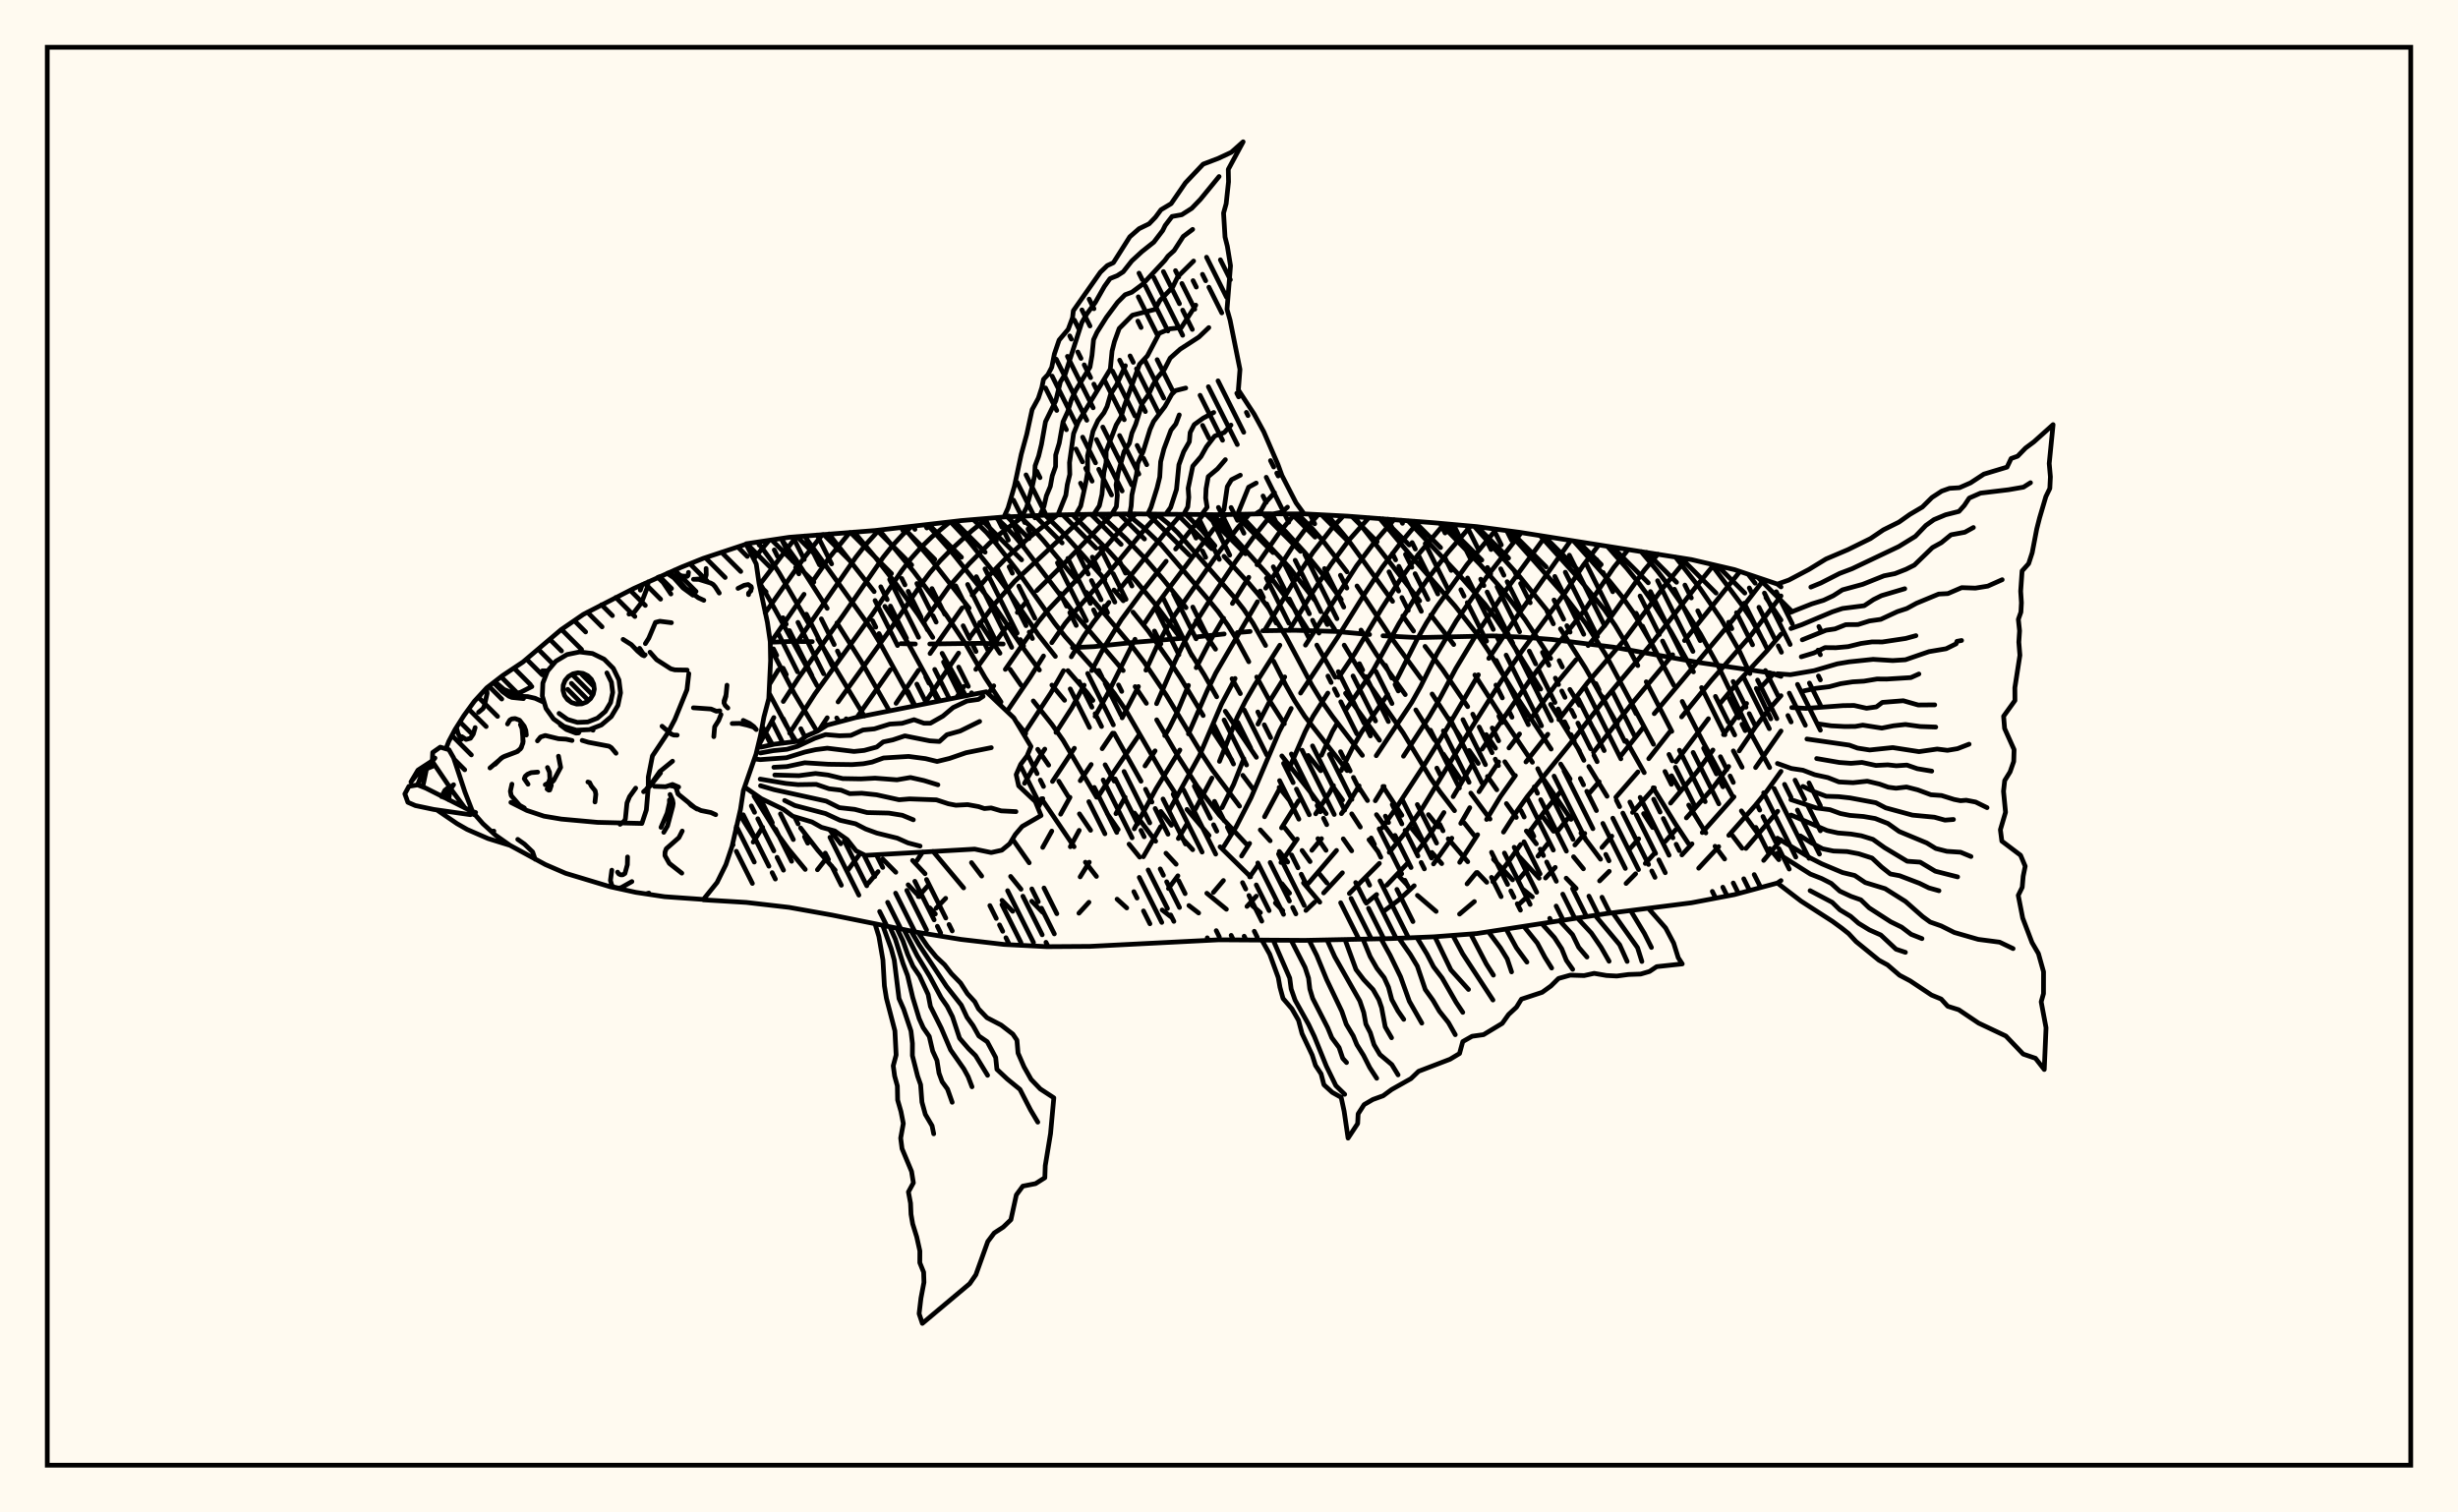 <svg xmlns="http://www.w3.org/2000/svg" width="520" height="320"><rect x="0" y="0" width="520" height="320" fill="floralwhite"/><rect x="10" y="10" width="500" height="300" stroke="black" stroke-width="1" fill="none"/><path stroke="black" stroke-width="1" fill="none" stroke-linecap="round" stroke-linejoin="round" d="
M 157.85 115.05 166.95 113.68 185.13 112.25 203.31 110.15 212.4 109.38 221.49 108.99 230.58 108.81 239.67 108.73 257.85 108.9 266.94 108.72 276.03 108.73 285.12 109.21 303.3 110.6 312.39 111.42 321.48 112.63 357.84 118.4 366.93 120.52 376.02 123.58 376.78 124.18 
M 376.78 186.31 376.02 186.83 366.93 189.28 357.84 191.01 339.66 193.32 312.39 197.52 303.3 198.21 294.21 198.58 276.03 198.96 257.85 198.84 230.58 200.23 221.49 200.29 212.4 199.82 203.31 198.76 194.22 197.28 176.04 193.61 166.95 191.98 157.87 190.93 148.81 190.38 
M 376.78 143.11 374.4 142.35 359.39 140.17 341.3 136.92 328.39 135.3 321.94 134.79 315.73 134.54 299.85 134.9 292.58 134.51 
M 289.74 134.25 282.61 133.6 273.93 133.35 267.15 133.45 
M 264.47 133.6 261.75 133.84 
M 258.98 134.13 253.25 134.74 
M 250.36 135.03 240.42 135.86 231.45 136.81 226.9 137.03 
M 212.23 136.26 207.61 136.11 196.7 136.25 
M 193.64 136.26 190.58 136.18 
M 171.84 135.76 167.54 135.71 163.31 135.87 
M 156.42 172.23 160.12 178.16 
M 159.52 168.44 164.64 176.67 166.85 179.71 170.35 183.95 
M 169.37 175.18 172.97 179.85 176.68 184.11 
M 161.25 153.66 163.42 157.55 
M 175.46 175.5 177.86 178.54 
M 162.71 146.65 166.32 153.43 168.44 156.89 
M 186.76 181.77 189.51 184.55 
M 192.12 187.2 194.5 189.71 
M 196.68 192.08 197.88 193.38 
M 162.97 137.02 168.05 146.74 172.84 154.74 
M 193.06 182.05 195.7 184.86 
M 160.52 123.01 163.02 127.25 172.87 145.1 
M 177.01 151.9 177.53 152.72 
M 197.38 180.12 203.86 187.86 
M 160.3 114.68 163.06 118.46 164.85 121.24 171.14 132.05 
M 173.03 135.19 182.84 151.51 
M 205.52 182.51 207.68 185.36 
M 211.98 190.5 214.24 192.81 
M 165.21 113.95 168.36 118.34 175 128.71 
M 177.06 131.79 182.17 139.89 188.16 150.42 
M 213.8 185.43 216 188.14 
M 218.27 190.68 220.58 193.03 
M 170.19 113.41 184.35 133.09 186.38 136.43 193.47 149.37 
M 214.2 177.53 217.73 182.55 
M 175.36 112.98 184.93 125.17 
M 187.19 128.29 190.38 133.16 192.37 136.55 198.81 148.31 
M 180.69 112.58 185.14 117.89 189.69 123.7 194.2 130 197.33 134.86 
M 199.31 138.23 204.31 147.22 
M 220.34 168.99 227.23 179.15 
M 229.62 182.42 231.96 185.43 
M 236.32 190.24 238.37 192.1 
M 186.01 112.15 193.3 120.94 200.13 130.04 204.4 136.44 208.39 143.35 211.77 148.52 
M 215.21 152.97 216.99 155.2 
M 219.54 158.54 221.85 161.89 
M 223.98 165.27 226.1 168.7 
M 228.36 172.19 230.72 175.67 
M 245.86 192.53 247.76 194.01 
M 191.12 111.56 197.07 118.5 205.02 128.67 
M 207.27 131.71 211.55 138.21 
M 213.68 141.61 216.02 144.99 
M 218.6 148.3 222.55 153.28 224.9 156.63 231.99 168.68 
M 234.24 172.15 236.56 175.51 
M 238.86 178.6 241.1 181.35 
M 251.52 191.59 253.58 193.17 
M 196.18 110.97 200.98 116.38 209.89 127.55 216.32 136.92 219.89 141.76 
M 222.53 144.95 225.21 148.17 
M 233.79 161.81 235.72 165.26 
M 240 172.02 244.49 177.98 
M 246.66 180.52 248.82 182.85 
M 255.31 188.99 259.45 192.38 
M 201.09 110.41 204.91 114.45 211.37 122.49 213.49 125.35 219.68 134.32 223.27 138.88 
M 225.92 141.89 229.97 146.53 231.21 148.2 
M 235.69 155.13 241.39 165.29 
M 245.58 171.68 247.81 174.61 
M 250.05 177.3 252.32 179.78 
M 264.93 191.62 266.65 193.09 
M 205.92 109.93 208.7 112.65 210.84 115.14 215.11 120.58 223.09 131.83 225.33 134.68 233.17 143.43 235.76 146.74 238.15 150.24 245.89 163.59 248.88 168.2 
M 251.11 171.25 255.78 176.77 
M 258.11 179.17 264.57 185.51 
M 269.81 191.05 271.38 192.69 
M 210.72 109.52 212.46 111.12 214.67 113.47 216.83 116.06 226.85 129.25 237.62 141.88 
M 240.14 145.27 242.52 148.81 
M 244.7 152.3 249.38 160.29 253.31 166.41 257.93 172.43 263.63 178.54 
M 271.19 186.96 272.81 188.97 
M 215.75 109.24 218.54 111.92 220.7 114.32 227.9 122.95 
M 229.83 125.34 239.58 136.85 242.03 140.07 246.79 147.15 254.45 159.82 256.53 162.97 262.23 170.56 
M 266.62 175.59 268.71 177.89 
M 270.64 180.15 272.42 182.39 
M 275.76 186.81 279.21 190.88 
M 221.12 109 224.6 112.44 233.74 122.59 
M 235.67 124.83 237.64 127.11 
M 239.7 129.51 242.91 133.49 247.46 139.95 249.73 143.39 254.54 151.39 
M 256.38 154.42 260.61 160.82 
M 262.92 164.04 265.21 167.1 
M 271.77 175.12 273.7 177.55 
M 275.46 179.94 277.15 182.29 
M 278.87 184.59 280.71 186.82 
M 226.87 108.88 234.54 116.58 240.41 123.04 244.3 127.71 249.54 134.74 
M 251.72 137.91 254.76 142.77 257.4 147.43 
M 259.21 150.48 265.79 160.23 
M 270.61 166.6 272.92 169.52 
M 278.81 177.44 280.53 179.91 
M 232.63 108.79 238.15 113.92 242.13 118.04 245.97 122.45 250.91 128.57 
M 253.04 131.32 257.15 137.36 
M 260.64 143.61 262.4 146.75 
M 271.18 159.93 277.43 167.86 280.56 172.16 
M 284.17 177.48 285.96 180.02 
M 238.43 108.74 241.66 111.41 245.71 115.29 255.5 126.72 257.66 129.35 259.74 132.25 261.64 135.29 264.19 140.01 
M 265.86 143.24 268.53 148.16 271.71 153.14 
M 276.76 159.83 279.39 163.07 
M 281.85 166.22 284.03 169.27 
M 285.96 172.19 287.78 174.99 
M 289.62 177.67 291.57 180.25 
M 295.74 185.13 297.83 187.38 
M 299.86 189.44 303.82 192.83 
M 244.67 108.79 247.16 110.79 249.13 112.68 261 126.24 263.1 128.9 265.07 131.85 267.74 136.57 
M 269.42 139.86 272 144.92 273.9 148.28 276.02 151.55 284.99 163.04 
M 287.27 166.26 289.3 169.38 
M 291.2 172.36 295.16 177.87 
M 250.91 108.85 254.27 112.21 257.02 115.47 
M 258.94 117.69 264.17 123.39 266.29 125.88 268.34 128.63 272.14 134.85 277.55 145 279.57 148.3 281.85 151.52 288.22 159.82 
M 292.57 166.39 296.57 172.5 
M 298.67 175.29 300.8 177.9 
M 302.92 180.36 305 182.72 
M 256.7 108.9 269.45 122.97 273.62 128.5 276.64 133.2 
M 278.58 136.49 282.48 143.29 
M 284.65 146.68 291.84 156.62 
M 302.19 172.36 304.28 174.96 
M 306.38 177.47 310.51 182.32 
M 312.53 184.59 314.53 186.67 
M 262.28 108.81 272.71 119.99 278.08 126.91 
M 280.25 129.95 282.35 133.15 
M 284.37 136.5 287.52 141.71 296.84 155.06 302.67 164.69 304.66 167.55 307.71 171.52 
M 309.77 174.11 311.84 176.72 
M 315.96 181.8 319.99 186.16 
M 322.06 188.05 324.17 189.76 
M 268.2 108.72 272.02 112.49 276.12 116.98 280.48 122.35 283.74 126.86 
M 287.93 133.31 291.19 138.44 297.29 146.96 
M 299.52 150.2 303.48 156.52 
M 305.35 159.55 309.17 165.14 
M 311.15 167.8 315.22 173.3 
M 321.47 181.33 325.61 185.81 
M 274.54 108.73 277.6 111.82 279.67 114.17 284.97 121 
M 287.08 123.98 294.52 135.19 300.65 143.59 
M 302.97 146.83 308.93 155.95 
M 310.82 158.78 312.73 161.53 
M 314.68 164.28 316.66 167.1 
M 318.69 170.02 320.78 172.95 
M 322.9 175.81 325.02 178.54 
M 331.33 185.8 333.44 187.97 
M 280.84 108.98 285.24 114.29 294.61 127.23 
M 296.77 130.32 299.04 133.51 
M 301.47 136.76 305.18 141.65 310.5 149.51 
M 314.43 155.43 316.38 158.3 
M 318.35 161.17 320.33 164.08 
M 326.53 172.99 328.65 175.87 
M 332.89 181.27 334.98 183.82 
M 286.47 109.3 300.34 127.12 
M 302.69 130.11 307.54 136.37 
M 312.01 142.81 317.12 150.78 324.19 161.28 
M 326.2 164.32 332.36 173.36 
M 334.45 176.26 338.6 181.79 
M 291.89 109.7 298.31 117.39 307.81 128.2 312.62 134.36 314.81 137.61 320.92 147.51 328.15 158.49 
M 330.16 161.66 332.16 164.82 
M 297.86 110.16 309.23 122.25 314.17 127.86 316.51 130.96 318.7 134.21 325.94 145.8 
M 328.03 149.03 334.16 158.89 
M 336.12 162.17 339.98 168.48 
M 304.69 110.73 313.07 119.37 317.89 124.84 322.61 131.04 328.06 139.32 
M 332.11 145.87 334.15 149.21 
M 336.18 152.61 338.16 156.05 
M 347.71 172.14 349.62 175.08 
M 311.88 111.37 321.56 122.07 327.77 129.74 
M 330.12 133.04 335.36 141.26 342.14 153.23 
M 344.04 156.72 347.85 163.47 
M 349.74 166.67 354.35 174.17 357.18 178.45 
M 318.86 112.28 330.4 125.29 335.42 131.84 339.65 138.45 349.81 157.48 
M 353.62 164.13 355.47 167.27 
M 357.25 170.33 360.88 176.23 
M 362.82 179.05 364.85 181.75 
M 325.82 113.33 334.08 122.5 339.42 128.99 341.71 132.34 343.74 135.72 346.49 140.82 
M 348.27 144.25 353.68 154.74 
M 366.51 176.79 368.55 179.47 
M 332.93 114.48 340.49 122.94 343.13 126.21 345.52 129.58 349.56 136.44 354.1 144.98 
M 355.88 148.41 360.27 156.95 366.59 168.58 
M 368.4 171.56 372.32 176.99 
M 374.4 179.56 376.32 181.89 
M 340.09 115.64 344.2 120.3 346.81 123.51 349.24 126.83 353.52 133.66 358.26 142.15 
M 359.98 145.48 364.92 155.45 
M 366.7 158.87 368.55 162.34 
M 347.17 116.68 350.68 120.87 353.13 124.07 355.45 127.37 359.74 134.13 363.45 140.82 369.64 153.75 374.38 162.4 
M 354.44 117.84 359.61 124.44 364.11 131.02 367.96 137.71 370.2 142.51 
M 371.55 145.65 374.62 152.09 
M 362.03 119.38 368.41 127.89 370.57 131.13 373.31 136.11 
M 369.82 121.49 371.3 123.39 
M 373.59 126.43 376.78 131.2 
M 162.71 114.32 159.44 118.25 
M 168.45 113.56 160.65 123.76 
M 173.98 113.09 169.91 118.29 161.88 129.69 
M 179.78 112.64 175.35 118.09 172.2 122.59 
M 170.1 125.74 163.59 135.15 
M 185.93 112.16 183.11 115.28 181.04 117.92 169.05 135.26 
M 164.64 141.76 162.83 144.72 
M 192.88 111.35 191.04 113.04 188.88 115.36 186.84 117.91 178.41 130.11 168.95 143.42 165.71 148.42 
M 163.71 151.82 160.31 158.06 
M 200.98 110.42 197.16 113.57 194.9 115.75 192.74 118.16 190.72 120.81 184.62 129.87 172.42 146.77 167.05 155.12 
M 155.81 175.01 155.69 175.19 
M 208.81 109.69 205.56 112.31 201.1 116.4 198.88 118.67 196.73 121.16 194.68 123.89 188.39 133.11 177.3 148.51 
M 175 151.86 173.28 154.49 
M 161.34 175.03 159.34 178.17 
M 216.53 109.2 211.49 113 209.33 114.94 205 119.3 200.7 124.2 195.42 131.61 
M 188.34 141.72 181.29 151.78 
M 223.69 108.94 217.51 113.9 213.1 117.83 208.83 122.19 205.66 125.91 
M 203.53 128.64 196.76 138.27 
M 194.32 141.81 189.57 148.81 
M 229.83 108.82 214.67 122.98 210.56 127.62 205.18 134.82 
M 202.79 138.18 195.5 148.97 
M 175.04 181.34 172.93 184.02 
M 235.21 108.77 225.05 119.31 219.35 124.94 
M 217.22 127.21 215.22 129.59 
M 213.27 132.15 206.44 141.63 
M 203.94 145.23 202.33 147.62 
M 182.05 180.49 179.31 184.19 
M 240.22 108.74 237.22 111.91 228.67 121.71 221.72 129.06 219.7 131.53 212.68 141.63 
M 210.24 145.1 209.07 146.75 
M 185.76 184.41 183.7 186.87 
M 245.05 108.8 242.74 111.29 234.46 121.32 227.54 129.23 225.34 131.9 222.51 135.98 
M 220.76 138.79 217.91 143.33 213.04 150.5 
M 195.21 180.25 193.97 182.08 
M 249.84 108.85 246.3 112.97 236.84 124.7 
M 234.6 127.45 231.29 131.69 229.27 134.61 226.64 138.96 
M 225 141.9 222.34 146.56 216.6 155.31 
M 196.29 187.42 194.28 189.69 
M 254.54 108.88 248.71 116.16 
M 246.71 118.74 241.45 125.39 237.22 131.12 233.39 137.28 230.95 141.88 
M 229.36 144.96 226.74 149.79 223.4 154.97 
M 221.03 158.49 219.85 160.26 216.74 165.73 
M 200.06 190.06 198.03 192.17 
M 259.32 108.87 256.66 112.02 247 124.87 244.94 127.66 241.98 132.09 
M 240.12 135.25 234.39 146.67 231.67 151.55 
M 227.29 158.31 222.65 165.34 
M 220.61 168.97 219.58 170.94 
M 264.31 108.77 261.86 111.64 258.05 116.57 248.49 130.18 246.56 133.31 244.81 136.59 242.42 141.8 
M 240.84 145.26 237.4 151.88 
M 235.38 155.12 233.17 158.4 
M 230.84 161.75 228.53 165.18 
M 226.36 168.69 224.38 172.27 
M 222.51 175.84 220.59 179.29 
M 269.11 108.72 265.22 113.59 261.48 118.7 256.15 126.66 252.2 132.91 250.3 136.32 248.6 139.89 244.68 148.88 
M 240.99 155.48 235.49 163.55 232.24 168.69 
M 228.31 175.69 226.43 179.15 
M 273.91 108.73 270.62 112.72 265.93 119.49 
M 264.19 122.14 260.72 127.68 
M 258.85 130.79 255.87 135.83 253.06 141.27 
M 251.42 145.01 249.1 150.56 247.38 154.01 246.4 155.64 
M 244.36 158.86 242.23 162.06 
M 238.03 168.69 236.08 172.15 
M 230.44 182.42 228.51 185.53 
M 278.89 108.88 276.16 111.94 274.14 114.62 267.76 124.44 
M 266.02 127.31 257.2 142.4 255.4 146.12 251.42 155.28 
M 249.61 158.68 244.59 166.85 239.96 175.36 
M 230.37 190.9 228.25 193.21 
M 284.19 109.16 281.82 111.69 277.77 116.86 273.97 122.64 267.55 133.34 
M 261.29 143.55 258.43 148.93 253.74 159.9 247.31 171.55 
M 245.55 174.88 241.88 181.27 
M 289.6 109.53 285.35 114.3 281.5 119.49 277.64 125.39 272.82 133.23 
M 270.76 136.51 265.45 144.9 263.49 148.3 261.72 151.79 257.98 161.09 
M 256.39 164.62 252.9 171.17 
M 251.11 174.33 249.28 177.41 
M 294.92 109.92 290.77 114.72 287 119.7 276.18 136.5 
M 271.79 143.22 268.72 148.17 266.12 153.21 
M 263.14 160.51 260.98 165.97 258.53 170.88 
M 249.19 185.3 247.19 187.99 
M 300.13 110.34 296.29 114.89 292.41 120.04 288.76 125.53 283.01 134.78 275.14 146.64 
M 273.16 149.89 270.61 154.82 264.67 168.77 261.51 174.94 258.9 179.1 
M 305.56 110.81 300.03 117.33 296.06 122.86 292.33 128.7 286.61 138.26 283.21 143.3 
M 280.91 146.64 277.78 151.55 276.1 154.84 272.43 163.27 
M 270.85 166.59 267.52 172.81 
M 264.36 178.44 262.66 181.12 
M 258.82 186.3 256.71 188.8 
M 311.12 111.3 306.19 117.03 301.92 122.65 299.87 125.63 295.97 131.92 290.5 141.81 284.89 149.94 
M 282.82 153.16 281.87 154.79 279.57 159.79 
M 274.7 169.44 271.11 175.16 
M 266.16 182.99 264.38 185.54 
M 316.56 111.98 310.35 119.46 303.92 128.45 301.79 131.75 299.86 135.14 295.57 143.62 
M 293.59 146.91 288.06 154.87 286.16 158.14 283.74 163.03 
M 282.1 166.21 281.24 167.78 278.34 172.19 
M 274.44 177.52 270.99 182.48 
M 265.77 189.61 263.8 191.78 
M 321.83 112.69 314.53 122.04 308.1 131.35 303.99 138.32 300.52 145.29 298.67 148.6 291.15 159.89 
M 287.52 166.26 284.79 170.76 283.78 172.15 
M 279.57 177.44 277.53 179.91 
M 326.91 113.51 318.59 124.85 312.24 134.38 307.99 141.43 304.26 148.41 302.3 151.73 296.91 160 
M 292.82 166.39 290.95 169.42 
M 282.75 179.93 276.88 186.8 
M 332.28 114.38 320.53 130.97 314.96 139.3 
M 312.76 142.77 305.73 154.73 301.48 161.57 295.29 171.05 292.38 175.15 
M 283.99 184.66 280.02 188.92 
M 278.12 190.87 276.27 192.63 
M 338.2 115.34 334.94 119.61 331.14 125.34 322.11 137.55 317.45 144.27 309.09 157.5 300.88 171.03 296.92 176.62 293.9 180.34 
M 291.81 182.67 285.46 189.04 
M 344.45 116.28 341.4 120.06 335.52 128.71 325.88 140.9 323.45 144.19 313.55 158.5 
M 311.46 161.73 307.42 168.55 
M 305.47 171.91 302.57 176.51 299.61 180.44 
M 297.58 182.85 293.39 187.27 
M 291.23 189.26 289.05 191.09 
M 350.74 117.23 347.87 120.63 339.64 132.15 335.98 136.59 
M 333.43 139.58 329.61 144.19 323.75 152.23 
M 321.47 155.29 319.23 158.25 
M 317.04 161.21 312.89 167.51 
M 310.94 170.88 309.03 174.21 
M 307.14 177.34 303.26 182.79 
M 299.18 187.4 295.97 190.37 292.65 192.86 
M 356.85 118.23 352.12 123.99 343.38 135.68 335.82 144.46 329.79 152.26 
M 327.45 155.35 322.82 161.21 
M 320.59 164.08 317.4 168.56 314.49 173.38 
M 312.6 176.6 308.8 182.45 
M 362.58 119.5 358.58 124.39 349.2 136.39 339.45 148 332.31 157.17 323.11 168.52 321.02 171.46 318.07 176.05 
M 312.33 184.61 310.36 187.01 
M 368.09 120.91 356.36 135.53 
M 353.87 138.53 345.35 148.72 337.11 159.15 
M 330.12 167.53 326.8 171.59 323.7 175.82 
M 321.7 178.67 318.75 182.83 315.81 186.55 
M 311.91 190.75 308.77 193.4 
M 373.18 122.62 366.64 131.08 349.96 150.99 
M 347.62 153.96 342.99 159.79 
M 338.31 165.4 336 168.08 
M 331.58 173.3 329.47 175.92 
M 327.4 178.54 325.36 181.15 
M 323.32 183.67 321.31 186.06 
M 376.78 126.08 370.38 134.45 362.02 143.98 355.75 151.68 
M 353.37 154.7 348.8 160.52 
M 346.51 163.32 341.84 168.68 
M 335.26 176.33 333.17 178.78 
M 329.02 183.52 326.96 185.77 
M 322.97 189.83 321.2 191.46 
M 376.78 134.17 373.75 137.76 367.87 144.08 363.87 148.85 
M 361.42 152.06 354.56 161.18 
M 349.99 166.7 345.37 171.89 
M 340.99 176.91 338.9 179.31 
M 375.25 142.51 372.29 145.65 
M 369.5 148.84 368.16 150.45 364.62 155.43 
M 362.38 158.68 359.08 163.22 353.41 169.92 
M 346.67 177.47 344.55 179.87 
M 340.44 184.35 338.4 186.38 
M 376.78 147.19 373.94 150.42 371.42 153.74 367.93 158.88 
M 365.71 162.17 362.4 166.66 356.76 173.05 
M 354.52 175.54 352.32 178 
M 350.17 180.39 348.07 182.69 
M 346.02 184.87 344 186.92 
M 376.78 154.66 371.4 162.39 
M 366.83 168.59 360.12 176.15 
M 357.95 178.54 355.81 180.88 
M 376.78 163.2 373.8 167.35 371.41 170.31 365.73 176.74 
M 363.6 179.13 359.36 183.69 
M 376.08 171.64 369.36 179.51 
M 376.78 177.69 373.11 182.04 
M 212.4 109.38 213.26 107.47 214.6 102.9 216.05 96.12 217.22 91.86 218.35 86.67 219.67 84.25 220.41 81.98 220.76 80.25 221.69 79.26 222.5 77.71 223.06 74.89 224.06 71.95 225.98 69.68 226.9 67.21 227.07 65.74 232.79 57.59 234.25 56.19 235.54 55.59 239.01 50.11 240.97 48.39 243.1 47.35 244.44 45.96 245.61 44.38 247.76 43.09 250.79 38.68 254.53 34.73 257.74 33.51 260.48 32.23 262.99 30 259.85 35.83 259.9 38.46 259.4 43.1 258.85 45.08 259.16 50.15 259.65 52.09 260.32 56.23 259.58 65.44 260.23 67.74 262.32 78.16 261.98 82.5 265.31 87.6 267.35 91.34 270.36 98.29 271.21 100.62 274.18 106.38 275.89 108.73 
M 276.03 108.73 276.03 108.73 
M 216.2 109.22 217.18 107.37 218.4 102.84 218.89 100.59 218.99 98.54 219.73 96.49 220.33 94.01 221.18 89.22 223.36 84.78 224.33 80.79 225.35 79.15 228.86 68.24 229.93 66.41 231.72 63.99 233.64 60.6 234.83 58.94 236.35 58.33 237.62 57.51 239.44 55.2 241.57 53.24 244.1 51.23 245.98 48.76 246.5 47.7 247.95 45.8 250.01 45.43 252.11 44.09 253.95 42.18 257.9 37.35 
M 220 109.05 220.85 107.14 221.37 104.9 222.2 102.91 222.61 100.67 223.31 98.7 223.33 96.28 224.09 93.75 224.89 89.25 225.87 87.13 226.65 84.57 227.57 82.58 230.59 77.67 231.02 75.19 231.35 71.86 232.08 70.29 234.07 67.13 236.42 63.97 238.02 62.36 239.45 61.83 241.71 60.15 246.43 55.1 247.09 54.19 248.39 53.02 250.32 50.03 252.31 48.53 
M 223.8 108.94 225.48 104.77 225.79 102.54 226.32 100.37 226.26 97.89 227.12 91.73 228.14 89.21 234.89 78.1 235.26 74.28 235.76 72.29 236.77 69.5 239.56 66.69 244.32 65.47 245.37 63.57 248.08 60.77 249.16 58.54 252.51 55.23 
M 227.6 108.87 228.63 107.06 229.67 102.31 230.08 99.97 230.07 96.47 231.23 91.24 232.28 88.96 233.54 87.33 234.2 86.01 234.96 83.39 236.19 81.49 238.08 77.37 
M 231.4 108.8 232.57 107.02 233.13 104.59 233.52 100.04 234 97.86 234 95.48 236.15 89.89 237.14 88.25 237.82 85.99 241.07 77.08 242.74 75.28 245.23 70.52 247.44 69.58 249.91 69.31 252.97 64.56 
M 235.2 108.77 236.18 107.18 236.38 104.79 236.11 102.61 236.55 100.08 237.79 95.58 238.93 93.79 239.46 91.63 240.26 89.78 241.65 85.34 242.97 83.51 243.87 81.54 244.84 79.92 246.33 78.15 247.56 75.76 249.68 73.87 253.62 71.32 255.73 69.31 
M 239 108.74 239.31 107.05 239.46 104.71 240.44 100.32 240.7 98.05 241.84 95.54 243.3 90.84 244.05 89.16 246.44 86.01 247.88 83.44 248.68 82.64 250.85 82.1 
M 242.81 108.77 243.5 107.34 244.79 103.21 245.35 100.92 245.54 97.69 246.24 94.97 247.72 91.01 248.75 89.71 249.48 87.78 
M 246.61 108.81 247.65 107.37 248.89 103.56 249.4 98.33 250.41 95.56 251.61 93.46 251.78 91.52 252.64 89.84 254.54 88.47 256.77 87.27 
M 250.41 108.85 251.28 107.25 251.49 105.22 251.36 103.3 252.34 98.62 254.07 96.6 255.22 94.54 256.97 92.26 258.99 91.51 260.42 89.94 
M 254.21 108.88 255.37 107.31 255.06 105.38 255.15 103.41 255.61 100.84 257.57 99.2 259.23 97.25 
M 258.01 108.9 258.93 107.84 259.64 102.96 260.52 101.5 262.4 100.54 
M 261.81 108.82 264.14 103.08 265.75 102.2 
M 265.61 108.74 266.79 108 267.7 106.35 269.63 104.24 
M 269.41 108.72 271.21 108.36 272.37 107.3 
M 273.21 108.73 273.22 108.73 
M 160.3 158.06 161.08 158.06 163.85 157.45 169.15 156.79 170.66 155.69 172.96 154.69 174.98 153.42 180.94 151.84 208.66 146.36 214.47 151.87 218.11 157.94 217.28 159.92 215.93 161.71 214.98 163.89 215.5 166.26 219.03 169.59 220.24 172.55 216.24 174.86 214.79 176.56 213.6 178.52 211.94 179.88 209.69 180.38 206.2 179.65 183.05 180.98 181.11 180.02 179.22 177.63 176.61 175.81 173.79 175.04 171.78 173.91 167.73 172.7 165.74 171.24 161.05 168.97 157.87 166.76 
M 160.88 159.31 163.59 158.82 166.48 158.53 168.7 157.91 172.37 156.2 174.67 155.42 177.6 155.67 180.01 155.59 182.57 154.45 184.98 154.21 188.24 153.2 190.83 153.04 193.37 152.27 195.47 153.02 196.82 153.02 199.47 151.52 201.64 149.7 204.57 148.32 206.98 147.98 207.98 147.33 
M 159.59 160.57 160.83 160.72 166.38 160.32 170.25 159.12 172.55 158.61 175.01 158.3 180.67 158.99 182.82 158.77 185.48 158.05 186.85 156.97 188.88 156.54 191.43 155.69 196.71 156.75 198.74 156.88 200.32 155.45 203.12 154.67 207.25 152.64 
M 163.71 162.34 166.45 162.19 170.25 161.38 175.26 161.7 180.27 161.77 182.65 161.59 184.49 161.24 186.91 160.37 192.22 160.04 195.8 160.51 198.25 161.11 200.86 160.47 204.37 159.26 209.71 158.19 
M 163.91 163.97 169.01 164.11 172.53 163.65 175.16 163.97 178.28 164.73 182.15 164.8 185.12 164.64 189.76 164.99 192.61 164.5 195.49 165.15 198.42 166.05 
M 160.82 164.84 166.28 165.76 168.8 166.01 172.67 165.95 175.39 166.88 177.93 167.18 179.77 167.92 182.3 167.83 185.44 168.16 190.2 169.21 192.42 169.03 198.1 169.23 200.63 170.06 202.22 170.37 204.72 170.24 207.02 170.66 208.25 171.07 209.68 170.94 211.8 171.56 214.93 171.72 
M 160.89 166.24 163.78 167.08 174.79 169.5 177.57 170.88 180.82 171.24 183.45 171.92 188.02 172.03 190.88 172.49 193.22 173.45 
M 165.99 169.36 168.14 170.42 174.65 172.13 177.71 173.55 180.99 174.29 183.14 175.4 185.49 176.26 189.82 177.33 192.09 178.34 194.65 179.01 
M 194.22 197.28 196.16 200.13 198.06 202.45 199.83 204.11 201.28 206 203.22 207.99 204.66 210.24 206.22 211.94 207.01 213.45 208.79 215.32 211.8 216.88 214.27 218.79 215.14 220.08 215.37 222.81 216.64 225.73 218.14 228.38 220.08 230.4 222.94 232.27 222.25 239.83 221.13 246.63 221.04 249.18 219.07 250.43 216.38 250.96 215.01 252.82 213.86 258.06 212.25 259.62 210.33 260.87 208.97 262.68 206.45 269.7 205.15 271.59 195.13 280 194.44 277.95 194.83 274.67 195.47 271.31 195.4 269.17 194.59 267.16 194.6 264.67 193.94 261.71 193.08 258.94 192.73 256.91 192.63 254.57 192.18 252.19 193.23 250.26 192.84 247.84 190.83 243.03 190.54 240.8 191.1 237.7 190.6 235.17 189.9 232.74 189.84 229.76 189.26 227.66 188.97 225.5 189.58 223.21 189.32 218.1 187.53 211.24 187.1 208.58 186.79 203.12 185.93 198.13 185.13 195.52 
M 192.73 196.99 194.42 199.89 200.24 208.69 203.36 212.65 204.57 215.23 205.85 216.99 207.08 219.19 208.86 220.41 210.64 223.74 210.9 226.24 213.08 228.29 215.78 230.49 218.02 234.85 219.55 237.42 
M 191.24 196.7 194.04 202.21 196.7 206.6 199.1 211.07 200.37 212.9 201.5 215.11 203 219.66 204.89 221.86 206.38 223.34 208.93 227.51 
M 189.75 196.41 191.02 199.08 192.02 201.91 193.14 204.43 194.53 206.47 196.35 210.41 196.84 212.95 199.13 217.52 201.1 222.14 203.9 226.14 204.81 227.8 205.63 229.94 
M 188.25 196.12 189.41 198.69 191.04 203.86 192 206.4 193.09 211.03 194.45 215.51 195.31 217.43 196.59 219.28 197.31 222.37 198.22 224.36 198.65 227.05 199.32 228.87 200.45 230.43 201.44 233.22 
M 186.76 195.83 188.53 200.72 189.18 203.12 190.19 211.27 191.18 213.53 192.72 218.13 193.03 220.76 193.02 223.34 194.12 227.67 194.76 229.49 195.04 233.17 195.76 235.78 197.18 238.18 197.53 239.89 
M 348.75 192.22 352.37 196.33 354.07 199.54 355.04 202.63 355.89 203.94 350.48 204.52 348.96 205.54 347.09 206.09 344.51 206.18 342.04 206.51 339.84 206.39 337.25 205.94 335.13 206.41 332.2 206.32 329.71 207.02 328.11 208.61 326.25 209.95 321.86 211.4 320.82 213.09 319.15 214.64 317.81 216.52 313.85 218.91 311.43 219.25 309.46 220.37 308.77 222.9 306.76 224.11 300.11 226.66 298.49 228.22 294.42 230.51 292.61 231.84 290.43 232.63 288.58 233.71 287.32 235.67 287.22 237.72 285.19 240.8 284.36 235.12 283.73 232.18 281.84 231.12 280.08 229.51 279.48 227.2 278.3 225.42 277.61 223.25 275.45 218.68 274.71 215.88 273.31 213.44 271.43 211.25 270.78 208.88 270.42 206.83 268.61 201.87 266.94 198.89 
M 344.98 192.68 347.88 197.49 349.37 200.46 
M 341.2 193.14 346.43 200.51 347.35 203.43 
M 337.44 193.65 342.64 199.88 344.23 203.42 
M 333.68 194.2 336.66 197.41 338.71 200.41 340.41 203.38 
M 329.92 194.77 332.68 197.76 333.98 200.43 335.73 202.49 
M 326.17 195.41 328.84 198.36 330.39 200.75 331.37 203.18 332.71 205.09 
M 322.42 196.05 325.23 199.54 326.82 202.52 328.26 204.82 
M 318.66 196.62 320.81 200.54 323.03 203.56 
M 314.9 197.16 317.42 200.54 318.86 202.88 319.78 205.63 
M 311.13 197.62 314.43 203.94 315.94 206.32 
M 307.34 197.9 309.44 201.81 315.84 211.58 
M 303.55 198.19 306.94 205.21 310.67 209.35 
M 299.75 198.35 301.88 201.86 303.27 204.54 305.09 206.92 308.04 212.06 309.46 214.19 
M 295.95 198.51 298.35 201.93 299.85 204.43 301.52 209.36 303.14 211.62 304.51 213.95 306.42 216.35 307.87 218.92 
M 292.15 198.62 294.08 202.1 296.3 206.67 298.15 211.84 300.79 216.47 
M 288.35 198.71 289.86 202.38 291.31 204.9 292.83 206.85 293.74 208.86 294.44 211.5 295.73 213.88 296.97 215.67 
M 284.55 198.8 286.87 205.13 288.5 207.27 290.47 209.36 291.7 211.5 292.28 213.18 293.05 217.26 294.39 219.57 
M 280.75 198.87 282.37 202.43 287.68 211.79 288.5 214.2 288.96 216.68 289.89 218.48 290.68 221.02 291.92 223.11 294.44 225.24 295.77 227.42 
M 276.95 198.94 278.57 202.16 280.66 207.26 283.87 213.98 284.81 216.71 286.29 219.18 287.05 221.03 288.46 223.29 289.77 225.87 291.25 228.14 
M 273.15 198.94 276.09 204.68 276.83 206.95 277.1 209.25 277.7 211.23 280.89 217.47 281.75 219.56 283.29 221.64 284.06 223.92 284.87 224.81 
M 269.35 198.91 272.85 206.94 273.15 209.24 273.98 211.61 276.83 216.73 278.05 219.28 280.59 225.56 282.61 229.7 284.48 231.53 
M 376.02 123.58 378.43 122.73 382.69 120.48 386.3 118.27 390.93 116.3 395.71 113.95 398.43 112.11 401.73 110.47 404.03 108.84 406.68 107.28 408.71 105.26 410.78 103.91 412.43 103.32 414.53 103.19 416.88 102.16 419.7 100.31 424.6 98.83 425.46 97.01 426.84 96.52 428.51 94.8 430.27 93.49 434.34 89.84 433.52 98.06 433.77 100.88 433.65 103.34 432.81 105.07 431.48 109.58 430.88 111.93 429.92 116.95 429.17 119.25 427.78 120.8 427.48 125.08 427.64 127.53 427.53 129.51 426.99 131.04 427.25 133.47 427.09 135.86 427.32 138.64 426.25 145.51 426.27 148.21 423.87 151.54 424.08 154.13 426.09 158.6 426.01 161.11 425.24 163.31 424.1 165.15 423.85 167.42 424.28 171.85 423.19 175.55 423.5 177.96 427.46 180.95 428.44 183.27 428.01 185.4 427.81 187.73 426.97 189.44 427.91 194.24 429.88 199.42 431.24 201.76 432.32 205.6 432.31 210.23 431.82 211.96 432.85 217.45 432.47 226.28 430.62 223.91 428.01 223.02 424.36 219.2 418.59 216.47 414.38 213.64 412.05 212.9 410.66 211.37 408.62 210.53 404.11 207.53 401.86 206.34 399.32 204.15 397.5 203.16 392.65 199.21 391.08 197.52 389.62 196.36 387.69 194.95 381.01 190.65 376.02 186.83 
M 383.09 124.22 385.21 123.35 389.17 121.33 391.81 120.33 401.69 115.64 405.2 113.48 407.42 111.17 409.13 109.95 411.59 108.92 414.43 108.2 415.56 106.94 416.6 105.38 418.99 104.33 424.91 103.62 428.07 103.07 429.56 102.13 
M 378.68 129.59 383.31 127.76 385.8 127 387.84 126.04 389.78 124.8 394.06 123.63 398.56 121.83 400.87 121.37 403.22 120.45 404.99 119.56 408.81 115.86 410.71 114.81 412.74 113.15 415.66 112.61 417.48 111.61 
M 378.88 132.98 381.18 132.17 387.65 129.45 389.78 128.74 394.39 128.15 396.35 126.86 398.04 126.02 402.96 124.56 
M 381.28 135.37 386.32 133.34 388.21 133.06 390.49 132.16 393.07 132.14 395.49 131.38 397.88 131.04 401.41 129.4 403.39 128.75 405.45 127.63 410.14 125.69 412.08 125.59 415.01 124.33 417.9 124.43 420.52 124.01 423.57 122.65 
M 381.07 138.96 383.74 138.15 386.08 137.02 388.39 137.04 390.98 136.81 393.7 136.14 396.03 135.81 398.24 135.82 403.16 135.08 405.32 134.49 
M 376.02 142.55 378.76 142.75 383.79 141.89 388.7 140.45 391.2 140.03 396.27 139.5 400.41 139.76 403.09 139.59 408.09 137.87 411.71 137.26 413.82 136.22 414 135.69 414.98 135.51 
M 381.62 146.17 384.2 145.63 387 145.29 389.39 144.65 391.95 144.26 394.32 144.12 397.09 143.66 399.1 143.68 404.26 143.36 405.95 142.6 
M 379.05 149.7 382.06 149.88 389.92 149.29 392.24 149.26 394.87 149.85 396.96 149.56 398.22 148.61 402.65 148.26 405.8 149.16 409.3 149.13 
M 384.58 153.14 387.39 153.56 390.18 153.71 392.46 153.7 394.08 153.42 398.11 154.05 400.55 153.56 403.1 153.28 406.22 153.71 409.52 153.83 
M 382.26 156.36 391.23 157.65 392.97 158.28 395.53 158.68 400.42 158.17 405.97 159.03 409.82 158.48 412 158.75 414.12 158.4 416.57 157.45 
M 384.32 160.49 389.12 161.32 391.58 161.5 393.91 161.31 396.86 161.95 399.37 161.82 401.17 162.02 403.41 161.87 405.62 162.64 408.67 163.15 
M 376.02 161.53 378.97 162.59 381.42 162.96 383.91 163.91 386.7 164.52 389.04 165.44 392.02 165.6 395.03 165.28 397.61 165.89 399.46 166.55 401.11 166.77 403.33 166.51 405.71 167.12 408.49 168.15 410.74 168.31 413.39 169.14 414.75 169.41 415.96 169.31 417.95 169.69 420.37 170.88 
M 381.41 166.39 383.79 167.51 386.35 168.47 388.97 168.55 391.39 168.82 396.85 169.84 398.92 170.92 404.58 172.46 409.23 172.9 411.47 173.52 413.26 173.38 
M 378.87 169.18 384.24 170.94 387.13 171.31 389.34 172.12 391.37 172.52 394.23 172.75 396.71 173.18 399.4 174.23 401.77 175.92 407.61 178.35 409.53 179.52 411.87 180.12 414.77 180.31 416.97 181.22 
M 378.91 172.44 386.53 175.72 388.85 176.24 391.56 176.46 393.78 176.83 396.23 177.59 398.68 179.34 403.48 182.22 406.21 182.41 409.43 184.33 414.14 185.53 
M 380.86 176.85 383.16 178.3 385.58 179.58 387.88 180.06 390.75 180.17 393.23 180.64 396.05 181.55 398.05 183.43 399.91 184.91 401.87 185.28 406.08 186.89 408.06 187.86 410.2 188.46 
M 376.02 177.34 383 181.54 385.42 182.77 389.8 184.61 392.37 185.23 394.6 186.73 398.81 188.02 403.11 190.72 406.75 193.93 408.33 195.08 410.66 195.9 413.44 197.29 418.5 198.75 423.03 199.34 425.88 200.7 
M 376.02 180.51 383 184.94 385.39 185.88 387.41 186.91 389.21 188.54 391.59 189.65 393.68 190.39 395.42 192.08 399.99 195.03 402.3 196.16 404.3 197.68 406.6 198.59 
M 382.93 188.44 387.61 190.91 389.22 192.49 391.52 193.88 393.18 195.34 395.48 196.75 397.89 197.82 401.11 200.83 403.1 201.49 
M 94.33 158.43 94.95 156.84 96.28 154.34 98.13 151.42 100.35 148.38 102.97 145.53 106.35 142.92 110.63 140.07 118.69 133.23 123.41 129.99 134.03 124.53 144.1 120.02 148.75 118.15 157.85 115.13 159.99 119.33 160.58 123.42 162.35 131.68 162.95 135.77 163.02 139.81 162.64 147.81 161.61 151.7 160.88 155.64 159.94 159.55 157.26 167.27 156.66 171.22 154.87 179.05 153.57 182.92 151.7 186.71 148.81 190.3 140.6 189.72 134.5 188.8 129.07 187.61 119.66 184.77 115.38 182.92 107.88 178.85 104.78 176.67 102.16 174.27 99.99 171.79 
M 145.72 142.52 145.33 145.93 142.76 152.24 141.28 155.05 138.03 159.93 137.15 164.41 137.14 166.56 136.74 171.36 135.79 174.22 126.39 173.99 118.76 173.3 115.08 172.68 111.46 171.47 108.08 169.77 
M 98.38 170.97 95.72 167.39 91.45 161.1 91.54 159.2 93.14 158.08 94.98 158.62 95.96 160.34 98.35 167.54 100.01 171.83 
M 99.52 172.37 91.76 171.26 87.87 170.44 86.29 169.75 85.65 167.97 86.51 166.37 88.35 166.06 90.08 166.75 99.78 171.65 
M 117.1 152.11 115.51 149.89 114.73 147.26 114.84 144.53 115.83 141.98 117.6 139.89 119.95 138.49 122.63 137.93 125.35 138.27 127.81 139.47 129.74 141.4 130.94 143.86 131.28 146.58 130.72 149.26 129.32 151.61 127.23 153.38 124.68 154.37 121.95 154.49 119.32 153.7 117.1 152.11 
M 128.39 142.37 129.35 144.34 129.62 146.51 129.17 148.65 128.05 150.53 126.38 151.95 124.34 152.75 122.15 152.84 120.05 152.21 118.27 150.94 
M 120.05 148.02 119.42 147.13 119.11 146.08 119.15 144.98 119.55 143.96 120.26 143.13 121.2 142.57 122.27 142.34 123.35 142.48 124.34 142.96 125.11 143.73 125.59 144.72 125.73 145.8 125.5 146.87 124.94 147.81 124.11 148.52 123.09 148.92 121.99 148.97 120.94 148.65 120.05 148.02 
M 119.97 147.78 120.6 148.41 
M 120.1 145.85 123.14 148.9 
M 120.88 144.58 124.49 148.2 
M 121.4 143.05 125.4 147.05 
M 123.11 142.71 125.66 145.26 
M 96.07 160.63 98.31 162.87 
M 95.61 155.61 99.72 159.72 
M 97.3 152.74 99.65 155.08 
M 99.15 150.03 102.85 153.72 
M 101.17 147.49 105.26 151.57 
M 103.43 145.18 106.15 147.9 
M 106 143.19 109.74 146.93 
M 108.72 141.34 112.21 144.84 
M 111.38 139.45 114.72 142.78 
M 113.89 137.39 117.04 140.55 
M 116.34 135.29 118.79 137.73 
M 118.78 133.17 123.03 137.41 
M 121.49 131.31 123.89 133.7 
M 124.27 129.53 127.37 132.63 
M 127.25 127.95 129.56 130.25 
M 130.27 126.4 134.31 130.44 
M 133.32 124.89 136.52 128.09 
M 136.42 123.43 139.75 126.77 
M 139.54 121.99 142.06 124.51 
M 142.72 120.61 147.25 125.14 
M 145.95 119.27 149.59 122.92 
M 149.23 117.99 153.41 122.18 
M 152.64 116.84 156.71 120.91 
M 156.11 115.75 158.09 117.73 
M 147.44 171.17 146.2 170.38 145.64 169.77 143.42 167.97 143.1 166.86 142.73 166.39 141.83 166.24 
M 111.71 165.92 110.91 164.76 111.11 164.24 111.59 163.82 112.36 163.48 113.75 163.36 
M 139.73 163.55 137.42 166.42 136.15 167.51 
M 135.31 137.17 136.16 138.46 136.49 138.54 
M 118.55 153.4 119.82 154.34 121.85 155.11 122.4 155.07 122.73 154.45 
M 145.37 141.77 142.78 141.73 141.91 141.5 138.9 139.57 137.51 137.99 
M 141.93 125.68 140.28 123.22 139.16 122.15 
M 137.27 188.95 136.66 189.13 
M 101.64 147.07 101.64 146.98 
M 110.74 147.81 108.29 147.56 107.66 147.3 106.28 146.31 104.42 144.42 
M 154.9 153.08 156.45 153.05 158.1 153.43 159.42 153.84 159.98 154.34 
M 140.06 153.65 142.02 155.32 142.54 155.52 143.26 155.54 
M 133.06 129.93 133.71 129.79 134.22 129.46 135.72 127.5 136.87 124.49 137.16 123.08 
M 144.24 184.74 141.6 182.67 140.67 181.03 140.69 180.29 140.94 179.58 143.63 177.22 144.33 175.83 
M 100.52 153.94 100.12 155.32 99.53 156.2 98.6 156.45 97.72 155.87 
M 101.24 150.7 102.2 149.9 102.49 149.26 103.05 146.71 102.95 145.8 
M 115.13 148.62 113.21 147.74 111.65 147.38 108.4 147.26 107.21 146.72 106.25 146.07 
M 153.8 144.97 153.6 147.03 153.17 148.33 
M 113.21 181.8 112.68 180.25 110.96 178.6 109.53 177.59 
M 145.65 121.11 145.57 121.74 145.39 121.94 144.28 121.87 143.53 121.57 
M 143.57 166.52 142.27 165.97 140.83 166.45 138.46 166.37 
M 104.75 161.7 106.02 160.43 106.69 160.03 109.5 158.99 110.28 158.2 110.68 156.88 110.44 154.15 110.1 153.31 
M 125.47 154.49 124.95 154.27 
M 142.28 161.05 139.57 163.26 137.37 166.41 136.87 166.79 
M 113.7 156.75 114.35 155.94 115.35 155.61 118.16 156.3 119.77 156.39 121.02 156.67 
M 134.48 166.75 133.18 168.56 132.64 169.89 132.3 173.29 132.04 173.75 131.18 174.41 
M 133.68 186.52 131.42 187.8 130.87 187.91 129.83 187.67 129.44 187.34 129.14 186.29 129.43 184.11 
M 148.9 127.01 147.72 126.47 144.99 124.43 142.79 121.95 141.45 121.16 
M 153.58 147.3 153.16 148.7 153.42 149.25 153.98 149.8 
M 115.82 162.39 116.25 163.37 116.33 164.77 116.01 165.65 115.35 166.03 
M 135.46 124.86 135.87 123.68 
M 142.04 131.75 139.59 131.44 138.67 131.68 137.25 135.03 136.53 136.17 
M 151.41 172.37 150.39 171.91 148.29 171.49 146.98 170.87 143.5 168.05 143.2 167.29 
M 132.76 181.31 132.72 182.96 132.21 184.8 131.75 185.09 131.3 185.09 130.89 184.89 130.65 184.52 
M 151.01 155.86 151.19 153.77 152.03 152.44 152.53 151.18 
M 111.35 155.52 111.24 154.55 110.9 153.66 109.91 152.38 108.98 152.03 108.29 152.1 107.85 152.36 107.37 153.18 
M 149.38 120.28 149.41 121.62 149.24 122.23 148.77 122.44 146.9 122.57 
M 146.6 125.93 144.49 124.39 142.56 122.25 141.14 121.3 
M 103.66 162.48 106.36 160.19 109.25 159.09 110.12 158.44 110.63 157.22 110.55 154.6 
M 116.63 166.18 116.3 167.15 116.09 167.18 115.74 166.93 
M 118.15 159.99 118.61 162.36 117.16 165.09 115.99 166.28 
M 156.13 124.49 157.42 123.84 158.28 123.67 158.91 124.11 158.99 124.45 158.84 124.86 
M 157.23 152.42 158.56 153.05 159.47 153.73 160 154.36 
M 152.16 125.48 151.3 124.15 150.87 123.66 150.35 123.36 147.86 122.59 146.71 122.56 
M 140.42 176.1 141.22 174.74 142.32 170.62 142.41 169.98 142.29 169.3 141.75 168.09 
M 158.86 124.99 158.36 125.5 158.36 125.81 
M 146.69 149.75 150.42 150.01 151.55 150.48 152.28 150.4 
M 125.87 169.68 126.05 168.05 125.91 167.31 125.11 166.32 124.73 165.57 124.37 165.45 
M 139.84 175.05 141.14 172.03 141.63 169.85 141.62 169.24 
M 97.6 156.44 96.89 155.16 96.56 153.91 
M 104.48 175.84 103.94 175.9 
M 112.52 145.26 110.18 146.45 109.61 146.61 108.48 146.63 106.62 145.88 105.3 144.74 
M 110.93 170.95 109.92 170.38 108.15 168.33 107.97 167.41 108.3 165.91 
M 131.82 135.28 133.57 136.39 134.87 137.74 135.85 138.58 136.28 138.76 
M 114.77 141.92 115.87 141.94 
M 130.32 159.37 129.34 158.2 128.85 157.88 124.49 157.05 123.16 156.65 
M 99.98 171.84 100.25 172.35 
M 95.11 166.42 94.11 167.21 93.42 168.56 94.32 167.61 95.6 167.2 
M 91.45 160.97 88.42 162.94 86.94 165.44 88.64 163.34 91.98 161.93 
M 99.72 171.62 100.62 171.9 
M 93.87 168.71 94.76 166.96 95.96 166.03 95.2 167.09 94.94 169.24 
M 88.33 166.07 89.85 162.31 92.02 160.38 90.28 162.45 89.43 166.49 
M 92.44 171.37 96.68 174.26 98.82 175.49 103.23 177.41 107.88 178.85 
M 160.66 123.81 162.07 125.22 
M 157.96 115.03 162.88 119.95 
M 163.25 114.24 172.17 123.16 
M 168.63 113.54 174.49 119.4 
M 174.24 113.07 180.19 119.02 
M 179.89 112.63 188.6 121.34 
M 185.54 112.2 192.87 119.53 
M 190.99 111.57 197.76 118.34 
M 196.45 110.94 203.4 117.9 
M 201.9 110.32 208.41 116.83 
M 207.47 109.8 216.13 118.46 
M 213.1 109.35 217.7 113.95 
M 218.93 109.1 224.7 114.87 
M 224.83 108.92 231.89 115.98 
M 230.8 108.8 237.18 115.18 
M 236.84 108.76 242.12 114.04 
M 242.93 108.77 251.58 117.42 
M 249.08 108.84 256.35 116.1 
M 255.21 108.89 263.49 117.17 
M 261.24 108.83 269.32 116.92 
M 267.21 108.72 275.14 116.65 
M 273.3 108.73 278.21 113.64 
M 279.57 108.92 285.49 114.84 
M 286.01 109.27 291.34 114.61 
M 292.56 109.74 298.13 115.31 
M 299.17 110.27 304.76 115.86 
M 305.81 110.83 313.49 118.5 
M 312.5 111.43 319.15 118.08 
M 319.52 112.37 327.09 119.94 
M 326.71 113.48 333.93 120.69 
M 333.96 114.65 338.74 119.43 
M 341.19 115.8 348.7 123.31 
M 348.32 116.84 354.68 123.2 
M 355.59 118.03 363.04 125.48 
M 363.32 119.68 369.12 125.48 
M 371.92 122.2 379.17 129.44 
M 154.98 178.54 155.09 178.75 
M 155.77 180.11 159.17 186.91 
M 155.78 174.81 159.57 182.39 
M 157.23 172.38 162.67 183.27 
M 163.35 184.63 164.03 185.99 
M 158.95 170.51 159.63 171.87 
M 160.31 173.23 163.71 180.03 
M 164.39 181.39 165.75 184.11 
M 160.73 168.74 163.39 174.07 
M 164.07 175.43 167.47 182.23 
M 165.11 172.19 167.83 177.63 
M 160.43 157.51 160.68 158 
M 168.16 172.96 168.84 174.32 
M 170.2 177.04 170.88 178.4 
M 161.23 153.77 163.14 157.61 
M 174.59 180.5 175.27 181.86 
M 175.95 183.22 177.99 187.3 
M 163.34 152.67 165.63 157.25 
M 175.58 177.15 181.7 189.39 
M 165.69 152.05 168.13 156.93 
M 178.61 177.89 183.37 187.41 
M 186.09 192.85 187.67 196.01 
M 169.42 154.18 170.1 155.54 
M 182.74 180.83 185.06 185.47 
M 187.78 190.91 190.61 196.58 
M 163.63 137.29 164.31 138.65 
M 165.67 141.37 166.35 142.73 
M 185.4 180.84 186.75 183.53 
M 189.47 188.97 193.56 197.15 
M 164.64 133.99 168.72 142.15 
M 191.84 188.39 196.02 196.76 
M 165.65 130.7 166.33 132.06 
M 167.01 133.42 171.77 142.94 
M 193.54 186.46 197.62 194.62 
M 198.3 195.98 199 197.39 
M 160.31 114.68 160.65 115.36 
M 168.81 131.68 174.25 142.56 
M 179.01 152.08 179.12 152.31 
M 196.01 186.08 200.09 194.24 
M 200.77 195.6 201.45 196.96 
M 163.8 116.35 164.48 117.71 
M 170.6 129.95 176.04 140.83 
M 181.48 151.71 181.5 151.74 
M 165.26 113.94 167.64 118.7 
M 168.32 120.06 169 121.42 
M 173.76 130.94 176.48 136.38 
M 177.16 137.74 177.84 139.1 
M 167.76 113.62 170.14 118.38 
M 170.31 113.4 173.37 119.52 
M 209.41 191.6 210.77 194.32 
M 211.45 195.68 212.13 197.04 
M 212.81 198.4 213.55 199.88 
M 172.87 113.19 175.93 119.31 
M 211.97 191.39 215.99 199.44 
M 175.42 112.97 177.12 116.37 
M 184.6 131.33 185.28 132.69 
M 185.96 134.05 186.64 135.41 
M 192.08 146.29 193.44 149.01 
M 213.16 188.45 218.64 199.41 
M 185.12 127.06 189.88 136.58 
M 193.96 144.74 196.03 148.86 
M 216.4 189.62 220.48 197.78 
M 221.28 199.37 221.74 200.29 
M 186.33 124.15 187.69 126.87 
M 188.37 128.23 191.77 135.03 
M 195.85 143.19 196.53 144.55 
M 197.21 145.91 198.45 148.38 
M 218.29 188.07 219.65 190.79 
M 220.33 192.15 223.05 197.59 
M 188.21 122.6 194.33 134.84 
M 197.74 141.64 200.87 147.9 
M 220.86 187.88 223.58 193.32 
M 190.77 122.39 191.45 123.75 
M 192.13 125.11 194.85 130.55 
M 195.53 131.91 196.21 133.27 
M 199.61 140.07 203.29 147.43 
M 193.97 123.46 196.69 128.9 
M 197.37 130.26 198.05 131.62 
M 202.81 141.14 204.85 145.22 
M 205.53 146.58 205.71 146.95 
M 190.7 111.61 191.04 112.29 
M 197.16 124.53 199.88 129.97 
M 215.85 161.9 219.6 169.41 
M 193.22 111.32 193.56 112 
M 203.76 132.4 205.12 135.12 
M 205.8 136.48 206.48 137.84 
M 217.39 159.66 219.4 163.68 
M 220.08 165.04 220.76 166.4 
M 195.73 111.03 196.07 111.71 
M 202.19 123.95 203.55 126.67 
M 204.23 128.03 208.99 137.55 
M 204.71 123.66 210.83 135.9 
M 206.55 122.01 214.03 136.97 
M 230.35 169.61 233.75 176.41 
M 239.87 188.65 240.55 190.01 
M 241.91 192.73 243.27 195.45 
M 208.38 120.36 215.18 133.96 
M 215.86 135.32 216.54 136.68 
M 231.5 166.6 236.26 176.12 
M 241.02 185.64 245.78 195.16 
M 210.93 120.14 217.06 132.38 
M 217.74 133.74 218.42 135.1 
M 233.38 165.02 239.5 177.26 
M 242.9 184.06 246.98 192.22 
M 247.66 193.58 248.34 194.94 
M 208.73 110.4 210.77 114.48 
M 213.49 119.92 214.17 121.28 
M 215.53 124 218.93 130.8 
M 226.41 145.76 230.49 153.92 
M 235.93 164.8 240.69 174.32 
M 241.37 175.68 242.05 177.04 
M 245.45 183.84 246.13 185.2 
M 246.81 186.56 249.53 192 
M 210.94 109.5 211.96 111.54 
M 212.64 112.9 213.32 114.27 
M 228.28 144.19 231 149.63 
M 231.68 150.99 233.04 153.71 
M 237.8 163.23 243.24 174.11 
M 249.36 186.35 250.72 189.07 
M 255.4 198.42 255.65 198.93 
M 213.44 109.17 216.5 115.29 
M 230.1 142.49 235.54 153.37 
M 242.34 166.98 243.7 169.7 
M 244.38 171.06 247.1 176.5 
M 257.3 196.9 257.95 198.21 
M 214.41 105.81 216.8 110.57 
M 217.48 111.93 218.16 113.29 
M 224.28 125.53 225.64 128.25 
M 226.32 129.61 227.68 132.33 
M 232.44 141.85 233.12 143.21 
M 233.8 144.57 237.2 151.37 
M 246.04 169.05 250.8 178.57 
M 260.46 197.9 260.94 198.86 
M 215.21 102.08 218.95 109.56 
M 223.71 119.08 229.83 131.32 
M 236.63 144.92 237.31 146.28 
M 248.19 168.04 254.31 180.28 
M 263.21 198.08 263.61 198.87 
M 217.06 100.47 221.14 108.63 
M 225.91 118.15 230.67 127.67 
M 231.35 129.03 232.03 130.39 
M 250.39 167.11 257.19 180.71 
M 265.35 197.03 265.98 198.3 
M 219.34 99.7 220.02 101.06 
M 228.18 117.38 230.22 121.46 
M 230.9 122.82 232.94 126.9 
M 233.62 128.26 234.3 129.62 
M 252.66 166.34 256.06 173.14 
M 256.74 174.5 257.42 175.86 
M 262.86 186.74 263.54 188.1 
M 264.22 189.46 266.94 194.9 
M 231.09 117.87 232.45 120.59 
M 233.13 121.95 235.85 127.39 
M 256.93 169.55 258.97 173.63 
M 259.65 174.99 260.33 176.35 
M 265.77 187.23 268.49 192.67 
M 232.78 115.93 234.82 120.01 
M 235.5 121.37 238.22 126.81 
M 266.1 182.58 271.54 193.46 
M 228.59 102.23 229.27 103.59 
M 236.75 118.55 238.11 121.27 
M 238.79 122.63 239.47 123.99 
M 244.23 133.51 245.59 136.23 
M 268.71 182.48 272.79 190.64 
M 273.47 192 274.15 193.36 
M 221.18 82.08 223.56 86.84 
M 224.92 89.56 225.6 90.92 
M 227.64 95 229 97.72 
M 229.68 99.08 231.04 101.8 
M 244.64 129.01 249.4 138.53 
M 256.88 153.49 260.96 161.65 
M 270.48 180.69 275.92 191.57 
M 222.58 79.57 227.68 89.77 
M 229.04 92.49 231.76 97.93 
M 232.44 99.29 235.16 104.73 
M 246.04 126.49 252.16 138.73 
M 258.96 152.33 263.72 161.85 
M 273.24 180.89 274.6 183.61 
M 275.28 184.97 276.64 187.69 
M 223.46 76 229.92 88.92 
M 231.96 93 237.4 103.88 
M 248.28 125.64 253.04 135.16 
M 261.88 152.84 264.6 158.28 
M 225.82 75.4 231.26 86.28 
M 233.3 90.36 239.42 102.6 
M 252.34 128.44 255.74 135.24 
M 263.22 150.2 267.98 159.72 
M 270.7 165.16 274.78 173.32 
M 283.62 191 287.49 198.73 
M 226.31 71.07 226.65 71.75 
M 228.01 74.47 228.69 75.83 
M 229.37 77.19 230.73 79.91 
M 231.41 81.27 232.09 82.63 
M 236.85 92.15 240.93 100.31 
M 266.1 150.63 266.78 151.99 
M 267.46 153.35 268.82 156.07 
M 271.54 161.51 273.58 165.59 
M 274.26 166.95 276.98 172.39 
M 285.82 190.07 290.12 198.67 
M 227.3 67.72 228.32 69.76 
M 233.76 80.64 237.84 88.8 
M 240.56 94.24 241.24 95.6 
M 241.92 96.96 242.6 98.32 
M 273.2 159.52 277.96 169.04 
M 278.64 170.4 279.32 171.76 
M 280 173.12 280.68 174.48 
M 286.8 186.72 288.84 190.8 
M 289.52 192.16 292.75 198.61 
M 228.89 65.57 230.59 68.97 
M 235.35 78.49 240.11 88.01 
M 252.35 112.49 253.03 113.85 
M 254.39 116.57 255.07 117.93 
M 275.47 158.73 282.27 172.33 
M 289.07 185.93 289.75 187.29 
M 291.11 190.01 295.37 198.53 
M 230.41 63.28 231.43 65.32 
M 236.87 76.2 242.31 87.08 
M 253.87 110.2 257.95 118.36 
M 277.67 157.81 284.47 171.41 
M 291.95 186.37 297.98 198.42 
M 239.07 75.3 239.75 76.66 
M 240.43 78.02 245.19 87.54 
M 256.08 109.3 260.16 117.46 
M 281.24 159.62 286 169.14 
M 290.08 177.3 290.76 178.66 
M 291.44 180.02 292.12 181.38 
M 295.52 188.18 298.92 194.98 
M 242.12 76.08 246.2 84.24 
M 257.76 107.36 261.84 115.52 
M 266.6 125.04 267.28 126.4 
M 267.96 127.76 270 131.84 
M 283.6 159.04 284.28 160.4 
M 284.96 161.76 285.64 163.12 
M 286.32 164.48 287.68 167.2 
M 291.76 175.36 296.53 184.88 
M 297.21 186.24 297.89 187.6 
M 240.72 67.94 241.4 69.3 
M 244.8 76.1 248.2 82.9 
M 260.44 107.38 261.8 110.1 
M 262.48 111.46 263.16 112.82 
M 267.92 122.34 272.68 131.86 
M 293.08 172.67 293.76 174.03 
M 295.12 176.75 298.52 183.55 
M 240.81 62.8 244.89 70.96 
M 254.41 90 255.77 92.72 
M 269.37 119.92 272.09 125.36 
M 272.77 126.72 276.85 134.88 
M 280.93 143.04 281.61 144.4 
M 282.29 145.76 282.97 147.12 
M 283.65 148.48 287.05 155.28 
M 294.53 170.24 296.57 174.32 
M 297.25 175.68 299.97 181.12 
M 300.65 182.48 301.33 183.84 
M 240.96 57.79 241.64 59.15 
M 242.32 60.51 247.08 70.03 
M 253.88 83.63 258.64 93.15 
M 271.56 118.99 277 129.87 
M 277.68 131.23 279.04 133.95 
M 283.12 142.11 288.56 152.99 
M 289.24 154.35 289.92 155.71 
M 296.72 169.31 302.84 181.55 
M 244.08 58.7 250.2 70.94 
M 255.64 81.82 261.76 94.06 
M 267.2 104.94 267.88 106.3 
M 269.24 109.02 269.92 110.38 
M 274 118.54 279.44 129.42 
M 280.12 130.78 280.8 132.14 
M 286.24 143.02 291 152.54 
M 299.84 170.22 303.92 178.38 
M 246.12 57.46 249.52 64.26 
M 250.2 65.62 252.24 69.7 
M 257.68 80.58 263.12 91.46 
M 267.88 100.98 272.64 110.5 
M 276.04 117.3 282.84 130.9 
M 287.6 140.42 288.28 141.78 
M 288.96 143.14 293.72 152.66 
M 304.6 174.42 305.28 175.78 
M 248.68 57.26 249.36 58.62 
M 250.04 59.98 252.76 65.42 
M 261.65 83.2 262.04 83.97 
M 263.68 87.25 264.02 87.93 
M 268.78 97.45 269.46 98.81 
M 270.1 100.1 270.41 100.71 
M 274.42 108.73 274.76 109.41 
M 280.2 120.29 284.28 128.45 
M 291.08 142.05 294.48 148.85 
M 252.4 59.38 253.08 60.74 
M 277.11 108.79 278.13 110.83 
M 283.57 121.71 284.93 124.43 
M 293.09 140.75 294.45 143.47 
M 295.13 144.83 295.81 146.19 
M 303.97 162.51 304.65 163.87 
M 315.53 185.63 317.57 189.71 
M 254.39 58.04 255.07 59.4 
M 255.75 60.76 258.47 66.2 
M 302.62 154.49 308.74 166.73 
M 315.54 180.33 318.94 187.13 
M 319.62 188.49 320.3 189.85 
M 320.98 191.21 321.66 192.57 
M 255.25 54.42 259.47 62.87 
M 305.35 154.63 310.79 165.52 
M 318.27 180.48 323.71 191.36 
M 258.18 54.97 260.29 59.19 
M 306.73 152.06 313.53 165.66 
M 320.33 179.26 325.09 188.78 
M 327.85 194.3 328.23 195.06 
M 293.85 120.98 295.89 125.06 
M 296.57 126.42 297.93 129.14 
M 309.49 152.26 314.25 161.78 
M 322.41 178.1 325.81 184.9 
M 329.21 191.7 330.68 194.64 
M 294.57 117.1 295.25 118.46 
M 295.93 119.82 300.69 129.34 
M 311.57 151.1 312.25 152.46 
M 312.93 153.82 315.65 159.26 
M 316.33 160.62 317.01 161.98 
M 321.77 171.5 322.45 172.86 
M 323.81 175.58 324.49 176.94 
M 325.85 179.66 326.53 181.02 
M 327.21 182.38 329.25 186.46 
M 330.61 189.18 333.16 194.28 
M 293.59 109.82 294.61 111.86 
M 297.33 117.3 298.69 120.02 
M 299.37 121.38 302.09 126.82 
M 315.69 154.02 317.05 156.74 
M 323.17 168.98 328.61 179.86 
M 332.69 188.02 335.64 193.92 
M 296.36 110.04 296.7 110.72 
M 298.74 114.8 299.42 116.16 
M 300.1 117.52 304.18 125.68 
M 317.1 151.52 317.78 152.88 
M 324.58 166.48 325.26 167.84 
M 325.94 169.2 331.38 180.08 
M 336.14 189.6 338.11 193.55 
M 301.51 115.02 306.27 124.54 
M 316.47 144.94 317.83 147.66 
M 319.19 150.38 319.87 151.75 
M 325.31 162.63 332.79 177.59 
M 338.91 189.83 340.61 193.21 
M 305.65 117.97 307.01 120.69 
M 309.05 124.77 309.73 126.13 
M 310.41 127.49 314.49 135.65 
M 316.53 139.73 323.33 153.33 
M 328.77 164.21 335.57 177.81 
M 304.69 110.73 305.71 112.77 
M 310.47 122.29 315.91 133.17 
M 316.59 134.53 317.27 135.89 
M 318.63 138.61 326.11 153.57 
M 330.87 163.09 336.99 175.33 
M 339.71 180.77 340.39 182.13 
M 307.47 110.98 308.49 113.02 
M 309.17 114.38 311.21 118.46 
M 313.25 122.54 313.93 123.9 
M 314.61 125.26 320.05 136.14 
M 320.73 137.5 328.21 152.46 
M 334.33 164.7 335.01 166.06 
M 335.69 167.42 337.73 171.5 
M 339.09 174.22 343.85 183.74 
M 310.26 111.23 312.64 115.99 
M 314.68 120.07 315.36 121.43 
M 316.72 124.15 321.48 133.67 
M 323.52 137.75 324.88 140.47 
M 325.56 141.83 328.96 148.63 
M 329.64 149.99 330.32 151.35 
M 331 152.71 331.68 154.07 
M 332.36 155.43 333.04 156.79 
M 333.72 158.15 335.08 160.87 
M 341.2 173.11 346.64 183.99 
M 313.06 111.51 315.44 116.27 
M 317.48 120.35 318.16 121.71 
M 318.84 123.07 321.56 128.51 
M 326.32 138.03 327.68 140.75 
M 329.04 143.47 329.72 144.83 
M 330.4 146.19 331.08 147.55 
M 332.44 150.27 333.12 151.63 
M 333.8 152.99 336.52 158.43 
M 337.2 159.79 337.88 161.15 
M 341.96 169.31 342.64 170.67 
M 343.32 172.03 348.76 182.91 
M 349.44 184.27 350.12 185.63 
M 315.91 111.89 317.61 115.29 
M 320.33 120.73 321.01 122.09 
M 321.69 123.45 323.73 127.53 
M 329.85 139.77 330.53 141.13 
M 333.93 147.93 339.37 158.81 
M 344.81 169.69 345.49 171.05 
M 346.17 172.41 350.25 180.57 
M 350.93 181.93 352.29 184.65 
M 318.76 112.27 319.78 114.31 
M 327.26 129.27 328.62 131.99 
M 335.42 145.59 342.9 160.55 
M 346.98 168.71 353.1 180.95 
M 328.76 126.94 330.8 131.02 
M 331.48 132.38 332.16 133.74 
M 337.6 144.62 338.28 145.98 
M 338.96 147.34 343.72 156.86 
M 349.84 169.1 351.2 171.82 
M 351.88 173.18 353.92 177.26 
M 354.6 178.62 355.28 179.98 
M 328.93 121.96 335.05 134.2 
M 341.17 146.44 345.93 155.96 
M 362.25 188.6 362.78 189.66 
M 331.15 121.07 337.95 134.67 
M 345.43 149.63 346.11 150.99 
M 352.23 163.23 353.59 165.95 
M 364.47 187.71 365.4 189.57 
M 332 117.46 339.48 132.42 
M 353.08 159.62 353.76 160.98 
M 354.44 162.34 358.52 170.5 
M 366.68 186.82 367.8 189.05 
M 335.58 119.29 341.02 130.17 
M 355.3 158.73 360.74 169.61 
M 368.9 185.93 370.14 188.42 
M 337.79 118.4 338.47 119.76 
M 339.15 121.12 341.19 125.2 
M 358.19 159.2 363.63 170.08 
M 371.11 185.04 372.49 187.78 
M 346.13 129.75 346.81 131.11 
M 347.49 132.47 350.21 137.91 
M 360.41 158.31 363.13 163.75 
M 363.81 165.11 364.49 166.47 
M 346.96 126.1 351.04 134.26 
M 351.72 135.62 353.08 138.34 
M 363.96 160.1 365.33 162.82 
M 366.01 164.18 366.69 165.54 
M 371.45 175.06 374.17 180.5 
M 349.16 125.16 355.96 138.76 
M 371.6 170.04 372.28 171.4 
M 372.96 172.76 375.68 178.2 
M 376.36 179.56 378.52 183.88 
M 350.67 122.86 358.15 137.82 
M 362.91 147.34 365.63 152.78 
M 366.31 154.14 366.99 155.5 
M 373.11 167.74 379.91 181.34 
M 354.24 124.67 359.68 135.55 
M 365.8 147.79 367.84 151.87 
M 368.52 153.23 369.2 154.59 
M 375.32 166.83 382.7 181.6 
M 356.45 123.79 357.81 126.51 
M 359.17 129.23 359.85 130.59 
M 366.65 144.19 369.37 149.63 
M 370.05 150.99 371.41 153.71 
M 377.53 165.95 378.89 168.67 
M 380.25 171.39 384.92 180.71 
M 368.87 143.3 374.31 154.18 
M 379.75 165.06 381.79 169.14 
M 382.47 170.51 385.11 175.78 
M 365.7 131.65 366.38 133.01 
M 371.82 143.89 375.9 152.05 
M 382.7 165.65 385.11 170.46 
M 367.36 129.63 370.76 136.43 
M 373.48 141.87 376.2 147.31 
M 378.24 151.39 378.92 152.75 
M 369.01 127.61 373.77 137.13 
M 378.53 146.65 381.93 153.45 
M 370.07 124.4 370.75 125.76 
M 372.11 128.48 375.51 135.28 
M 376.19 136.64 376.87 138 
M 380.27 144.8 385.11 154.49 
M 373.27 125.48 378.71 136.36 
M 382.79 144.52 385.11 149.17 
M 375.78 125.2 379.18 132 
M 384.7 143.02 385.11 143.85 
M 384.62 137.55 385.11 138.53 
M 384.79 132.56 385.11 133.2 
"/></svg>